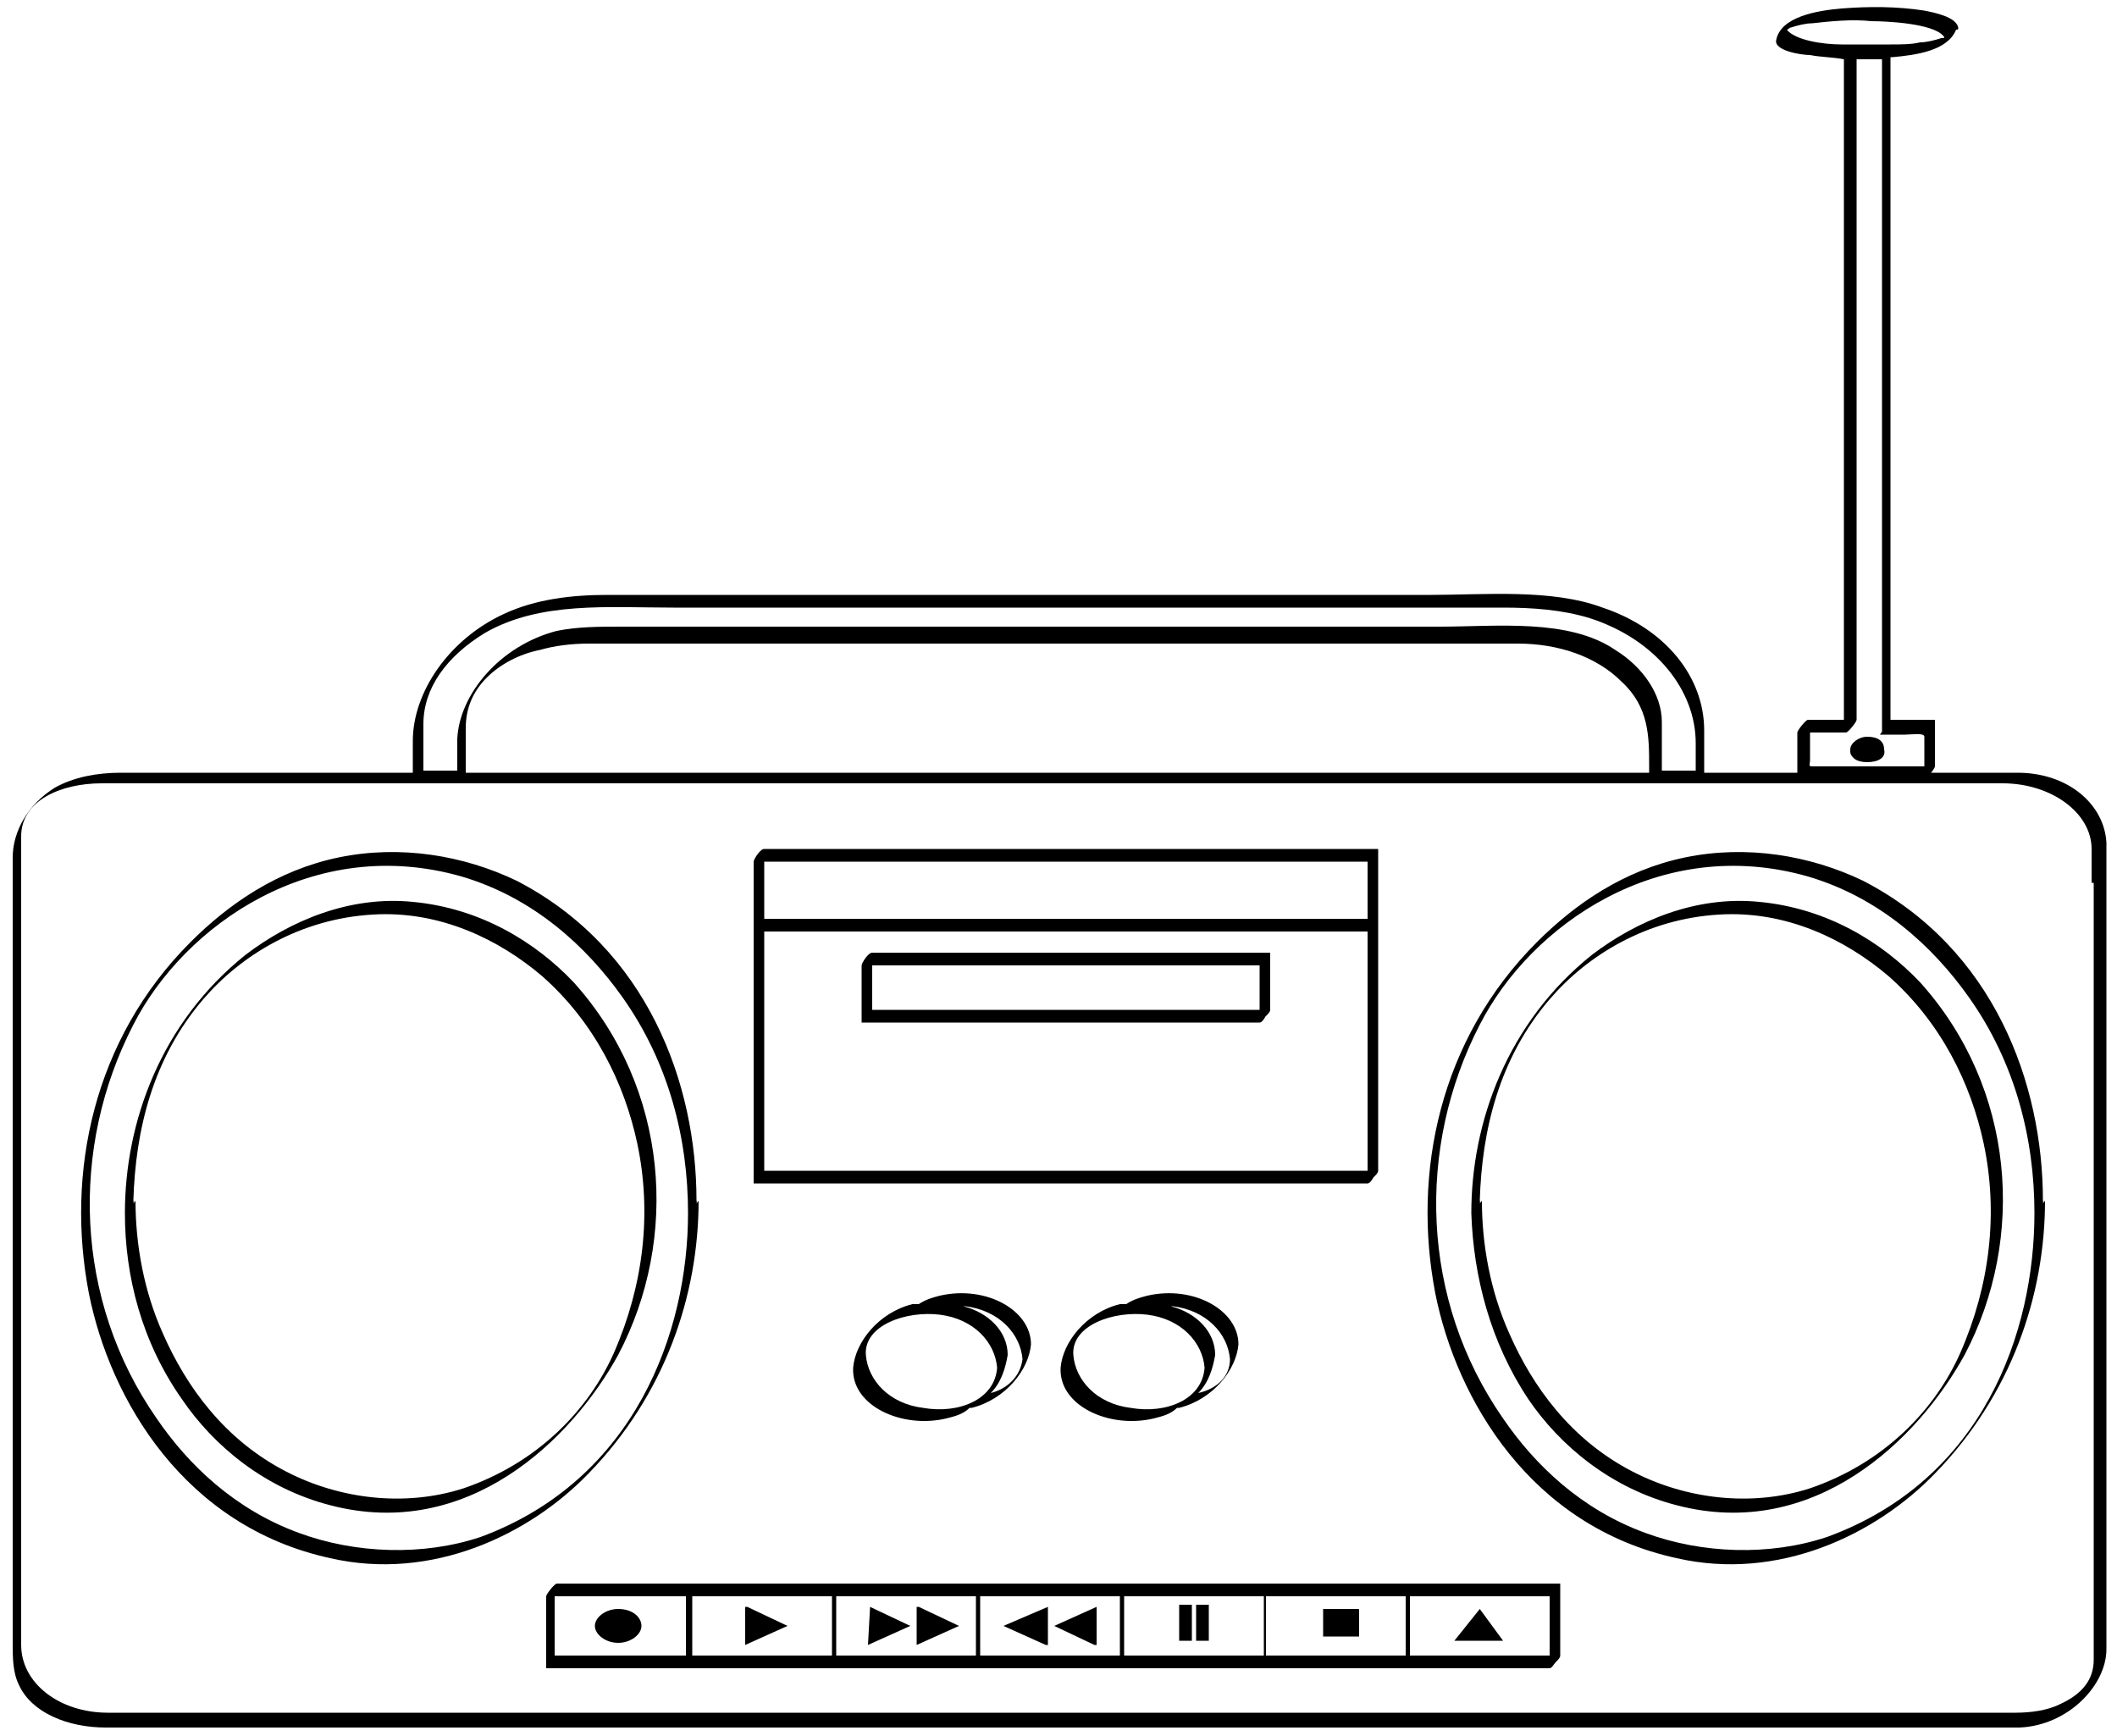 <?xml version="1.0" encoding="utf-8"?>
<!-- Generator: Adobe Illustrator 19.0.0, SVG Export Plug-In . SVG Version: 6.00 Build 0)  -->
<svg version="1.1" id="Layer_1" xmlns="http://www.w3.org/2000/svg" xmlns:xlink="http://www.w3.org/1999/xlink" x="0px" y="0px"
	 width="100px" height="82px" viewBox="-909 500 100 82" style="enable-background:new -909 500 100 82;" xml:space="preserve">
<path d="M-813.7,536.5h-3.8h-11v-2c0-2.5-1.8-4.8-4.8-5.8c-2.4-0.9-5.6-0.6-8.1-0.6h-29.3h-9.6c-1.7,0-3.4,0.2-4.9,0.9
	c-2.6,1.2-4.3,3.7-4.3,6v1.5h-8h-5.8c-1.1,0-2.2,0.2-3.1,0.7c-1.3,0.8-2,2.1-2,3.3v17.7v19.4c0,0.7,0,1.4,0.3,2c0.6,1.3,2.3,2,4.1,2
	h5.3h24.8h31.6h23.8h4c0.3,0,0.6,0,0.9,0c2.3-0.1,4.1-2,4.1-3.7v-15.1v-21.1v-1.9C-809.6,538-811.3,536.5-813.7,536.5z M-889,536.2
	c0-0.7,0-1.3,0-2c0-1.7,1.1-3.2,2.9-4.3c2.6-1.5,5.8-1.2,8.9-1.2h29h10.2c1.4,0,2.8,0.1,4.1,0.5c3.1,1,5,3.4,5,5.9v1.3h-1.6v-0.3
	c0-0.7,0-1.3,0-2c0-1.3-0.9-2.6-2.2-3.4c-2.2-1.5-5.6-1.1-8.3-1.1h-29.1h-9.6c-1,0-2,0-3,0.2c-2.7,0.7-4.6,3-4.7,5.1v1.5h-1.6V536.2
	z M-831,536.5h-9.6h-31.5H-887v-2.1c0-0.9,0.3-1.7,1-2.4c0.6-0.6,1.5-1.1,2.5-1.3c0.7-0.2,1.5-0.3,2.3-0.3h2.8h12.6h27h1.5
	c1.9,0,3.7,0.6,4.9,1.8c1.3,1.2,1.3,2.6,1.3,4V536.5z M-810.1,541.7v8.4v22.9v5.4c0,0.9-0.5,1.6-1.6,2.1c-0.6,0.3-1.4,0.4-2.1,0.4
	h-0.3h-1.9h-8.3h-28h-31h-19.3h-1.3c-2.3,0-4.1-1.4-4.1-3.2v-5.4v-22.9v-8.4v-1.5c0-1.7,1.9-2.5,3.8-2.5h45.5h44.3
	c2.3,0,4.2,1.4,4.2,3.1V541.7z M-876.5,557.3c0-0.2,0.5-0.5,0.5-0.6c0,4.5-1.6,9.2-5.2,12.9c-2.8,2.9-7.4,5.1-12.2,4
	c-6.9-1.5-10.4-7.5-11.4-12.5c-1.1-5.7,0.2-12,4.8-16.6c1.8-1.8,4.1-3.4,7-4c2.9-0.6,5.9-0.1,8.4,1.1c6.2,3.2,8.5,9.6,8.5,15.1
	C-876,556.9-876.5,557.2-876.5,557.3c0-3.5-0.9-7.1-3.1-10.2c-1.7-2.4-4.2-4.7-7.6-5.7c-7-2-13.1,2.3-15.5,7c-3,5.8-2.8,13,1.1,18.6
	c1.5,2.2,3.7,4.3,6.7,5.4c2.7,1,5.9,1.1,8.6,0.2C-879,569.9-876.5,562.9-876.5,557.3 M-903.1,557.3c0-0.2,0.5-0.5,0.5-0.6
	c0,2.1,0.4,4.3,1.3,6.3c1.1,2.5,2.9,5,5.8,6.5c2.5,1.3,5.6,1.7,8.4,0.8c3.5-1.2,5.9-3.7,7.1-6.4c1.4-3.2,1.8-6.6,1.1-9.9
	c-0.6-2.8-2-5.7-4.5-7.9c-2-1.7-4.8-3.1-8-2.9c-3.4,0.2-6.2,1.9-8,4c-2.4,2.8-3.2,6.2-3.3,9.5C-902.6,556.9-903.1,557.2-903.1,557.3
	c0-4.3,1.7-9,5.7-12.2c2.1-1.6,4.9-2.8,7.9-2.5c3.2,0.3,5.8,1.9,7.6,3.8c4.5,5,5,12.1,2.1,17.6c-2.2,4-7.1,8.8-13.6,7.1
	c-3.1-0.8-5.5-2.8-7-5C-902.3,563.4-903.1,560.3-903.1,557.3 M-812.9,557.3c0-0.2,0.5-0.5,0.5-0.6c0,4.5-1.6,9.2-5.2,12.9
	c-2.8,2.9-7.4,5.1-12.2,4c-6.9-1.5-10.4-7.5-11.4-12.5c-1.1-5.7,0.2-12,4.8-16.6c1.8-1.8,4.1-3.4,7-4c2.9-0.6,5.9-0.1,8.4,1.1
	c6.2,3.2,8.5,9.6,8.5,15.1C-812.4,556.9-812.9,557.2-812.9,557.3c0-3.5-0.9-7.1-3.1-10.2c-1.7-2.4-4.2-4.7-7.6-5.7
	c-7-2-13.1,2.3-15.5,7c-3,5.8-2.8,13,1.1,18.6c1.5,2.2,3.7,4.3,6.7,5.4c2.7,1,5.9,1.1,8.6,0.2C-815.3,569.9-812.9,562.9-812.9,557.3
	 M-839.5,557.3c0-0.2,0.5-0.5,0.5-0.6c0,2.1,0.4,4.3,1.3,6.3c1.1,2.5,2.9,5,5.8,6.5c2.5,1.3,5.6,1.7,8.4,0.8
	c3.5-1.2,5.9-3.7,7.1-6.4c1.4-3.2,1.8-6.6,1.1-9.9c-0.6-2.8-2-5.7-4.5-7.9c-2-1.7-4.8-3.1-8-2.9c-3.4,0.2-6.2,1.9-8,4
	c-2.4,2.8-3.2,6.2-3.3,9.5C-839,556.9-839.5,557.2-839.5,557.3c0-4.3,1.7-9,5.7-12.2c2.1-1.6,4.9-2.8,7.9-2.5
	c3.2,0.3,5.8,1.9,7.6,3.8c4.5,5,5,12.1,2.1,17.6c-2.2,4-7.1,8.8-13.6,7.1c-3.1-0.8-5.5-2.8-7-5
	C-838.6,563.4-839.4,560.3-839.5,557.3 M-816.5,501.3C-816.5,501.3-816.5,501.3-816.5,501.3c-0.1-0.5-1.1-0.7-1.6-0.8
	c-1.3-0.2-2.6-0.2-3.9-0.1c-1.2,0.1-2.9,0.4-3.1,1.5c-0.1,0.5,1.2,0.7,1.6,0.7c0.5,0.1,1.1,0.1,1.6,0.2v15V534h-1.7
	c-0.1,0-0.5,0.5-0.5,0.6v2.2c0,0,0,0,0,0h6c0.1,0,0.5-0.5,0.5-0.6V534c0,0,0,0,0,0h-2.1v-16.3v-15c0,0,0.1,0,0.1,0
	c1.1-0.1,2.6-0.3,3-1.3C-816.5,501.4-816.5,501.4-816.5,501.3C-816.5,501.3-816.5,501.3-816.5,501.3
	C-816.5,501.3-816.5,501.3-816.5,501.3z M-820.1,534.5c0,0.1-0.1,0.2-0.1,0.2h1.2c0.3,0,0.9-0.1,0.9,0.1v1.4h-4.4h-0.9
	c-0.2,0-0.1-0.1-0.1-0.3v-1.3h1.7c0.1,0,0.5-0.5,0.5-0.6v-16.3v-14.9c0.4,0,0.8,0,1.2,0v2.5V516v18.4v0.2
	C-820.2,534.6-820.1,534.6-820.1,534.5z M-817.3,501.8c-0.3,0.1-0.7,0.2-1,0.2c-0.4,0.1-0.9,0.1-1.4,0.1c-0.2,0-0.3,0-0.5,0
	c-0.3,0-0.6,0-1,0c-0.1,0-0.2,0-0.3,0c-0.2,0-0.3,0-0.5,0c-0.9,0-2.2-0.2-2.6-0.7c0.1,0,0.1-0.1,0.2-0.1c0.3-0.1,0.7-0.2,1-0.2
	c0.9-0.1,1.9-0.2,2.8-0.1c0.7,0,2.9,0.1,3.4,0.7C-817.1,501.8-817.2,501.8-817.3,501.8z M-820,535.5c0,0.3-0.3,0.5-0.8,0.5
	c-0.4,0-0.8-0.2-0.8-0.5s0.3-0.5,0.8-0.5C-820.3,535-820,535.2-820,535.5 M-820.8,536c-0.5,0-0.8-0.2-0.8-0.6c0-0.3,0.4-0.6,0.8-0.6
	c0.5,0,0.8,0.2,0.8,0.6C-819.9,535.8-820.3,536-820.8,536z M-820.8,535.1c-0.4,0-0.7,0.2-0.7,0.4c0,0.2,0.3,0.4,0.7,0.4
	c0.4,0,0.7-0.2,0.7-0.4C-820.1,535.3-820.4,535.1-820.8,535.1z M-843.9,555.3c-0.1,0-0.3,0.6-0.5,0.6h-4.9h-24.1c0,0,0,0,0,0v-15.2
	c0-0.1,0.3-0.6,0.5-0.6h4.9h24.1c0,0,0,0,0,0L-843.9,555.3c0,0.2-0.5,0.5-0.5,0.6v-3.3v-10.9v-1c0,0-0.4,0-0.5,0h-4.4h-24.1
	c0.2-0.2,0.3-0.4,0.5-0.6v3.3v10.9v1c0,0,0.4,0,0.5,0h4.4H-843.9 M-843.9,543.4c-0.1,0-0.3,0.6-0.5,0.6h-4.9h-24.1c0,0,0,0,0,0v-3.3
	c0-0.1,0.3-0.6,0.5-0.6h4.9h24.1c0,0,0,0,0,0L-843.9,543.4c0,0.2-0.5,0.5-0.5,0.6v-2.5c0-0.1,0-0.8,0-0.8h-0.3h-4.6h-24.1
	c0.2-0.2,0.3-0.4,0.5-0.6v2.5c0,0.1,0,0.8,0,0.8h0.3h4.6H-843.9 M-849,547.7c-0.1,0-0.3,0.6-0.5,0.6h-18.8c0,0,0,0,0,0v-2.7
	c0-0.1,0.3-0.6,0.5-0.6h18.8c0,0,0,0,0,0L-849,547.7c0,0.2-0.5,0.5-0.5,0.6v-0.4c0-0.2,0-2.3,0-2.3h-1.1h-6.4h-11.3
	c0.2-0.2,0.3-0.4,0.5-0.6v0.4c0,0.2,0,2.3,0,2.3h1.1h6.4H-849 M-835.3,574.8h-20.4h-25.8h-1.2c-0.1,0-0.5,0.5-0.5,0.6v3.4
	c0,0,0,0,0,0h20.4h25.8h1.2c0.1,0,0.2-0.2,0.3-0.3c0.1-0.1,0.2-0.2,0.2-0.3L-835.3,574.8C-835.3,574.8-835.3,574.8-835.3,574.8z
	 M-876.5,578.2h-5.1c-0.1,0-1.2,0-1.2,0v-2.8h6.2V578.2z M-869.7,578.2h-6.6v-2.8h6.6V578.2z M-862.9,578.2h-6.6v-2.8h6.6V578.2z
	 M-856.1,578.2h-6.6v-2.8h6.6V578.2z M-849.3,578.2h-6.3h-0.3v-2.8h6.6V578.2z M-842.6,578.2h-6.6v-2.8h6.6V578.2z M-835.8,578.2
	h-6.6v-2.8h5.5c0.1,0,1.1,0,1.1,0V578.2z M-878.7,576.8c0,0.4-0.5,0.8-1.1,0.8c-0.6,0-1.1-0.4-1.1-0.8c0-0.4,0.5-0.8,1.1-0.8
	C-879.1,576-878.7,576.4-878.7,576.8z M-871.8,576.8l-2,0.9l0-1.8l0.1,0L-871.8,576.8z M-838,577.5h-0.1l-2.2,0l1.2-1.5L-838,577.5z
	 M-867.9,575.9l1.9,0.9l-2,0.9L-867.9,575.9L-867.9,575.9z M-863.7,576.8l-2,0.9l0-1.8l0.1,0L-863.7,576.8z M-857.2,575.9
	L-857.2,575.9l0,1.8l-0.1,0l-1.9-0.9L-857.2,575.9z M-861.6,576.8l2.1-0.9l0,1.8l-0.1,0L-861.6,576.8z M-853.3,575.8h0.6v1.7h-0.6
	V575.8z M-851.9,575.8v1.7h-0.6v-1.7H-851.9z M-844.8,576v1.3h-1.7V576H-844.8z M-864.6,561.2c-0.4,0.1-0.7,0.2-1,0.4
	c-0.1,0-0.2,0-0.3,0c-1.6,0.4-2.7,1.8-2.8,3c-0.1,1.8,2.3,2.9,4.4,2.4c0.4-0.1,0.8-0.2,1.1-0.5c0,0,0.1,0,0.1,0
	c1.6-0.4,2.7-1.8,2.8-3C-860.3,561.9-862.4,560.7-864.6,561.2z M-865.4,566.5c-1.6-0.2-2.6-1.3-2.7-2.5c-0.1-1.4,1.9-2.1,3.5-1.9
	c1.6,0.2,2.6,1.3,2.7,2.5C-862,566.1-863.7,566.8-865.4,566.5z M-862.2,565.8c0.5-0.5,0.7-1.2,0.8-1.8c0-1.1-0.9-2-2.1-2.3
	c0,0,0.1,0,0.1,0c1.6,0.2,2.6,1.3,2.7,2.5C-860.8,565-861.4,565.6-862.2,565.8z M-854.8,561.2c-0.4,0.1-0.7,0.2-1,0.4
	c-0.1,0-0.2,0-0.3,0c-1.6,0.4-2.7,1.8-2.8,3c-0.1,1.8,2.3,2.9,4.4,2.4c0.4-0.1,0.8-0.2,1.1-0.5c0,0,0.1,0,0.1,0
	c1.6-0.4,2.7-1.8,2.8-3C-850.5,561.9-852.6,560.7-854.8,561.2z M-855.6,566.5c-1.6-0.2-2.6-1.3-2.7-2.5c-0.1-1.4,1.9-2.1,3.5-1.9
	c1.6,0.2,2.6,1.3,2.7,2.5C-852.2,566.1-853.9,566.8-855.6,566.5z M-852.4,565.8c0.5-0.5,0.7-1.2,0.8-1.8c0-1.1-0.9-2-2.1-2.3
	c0,0,0.1,0,0.1,0c1.6,0.2,2.6,1.3,2.7,2.5C-850.9,565-851.5,565.6-852.4,565.8z"/>
</svg>
